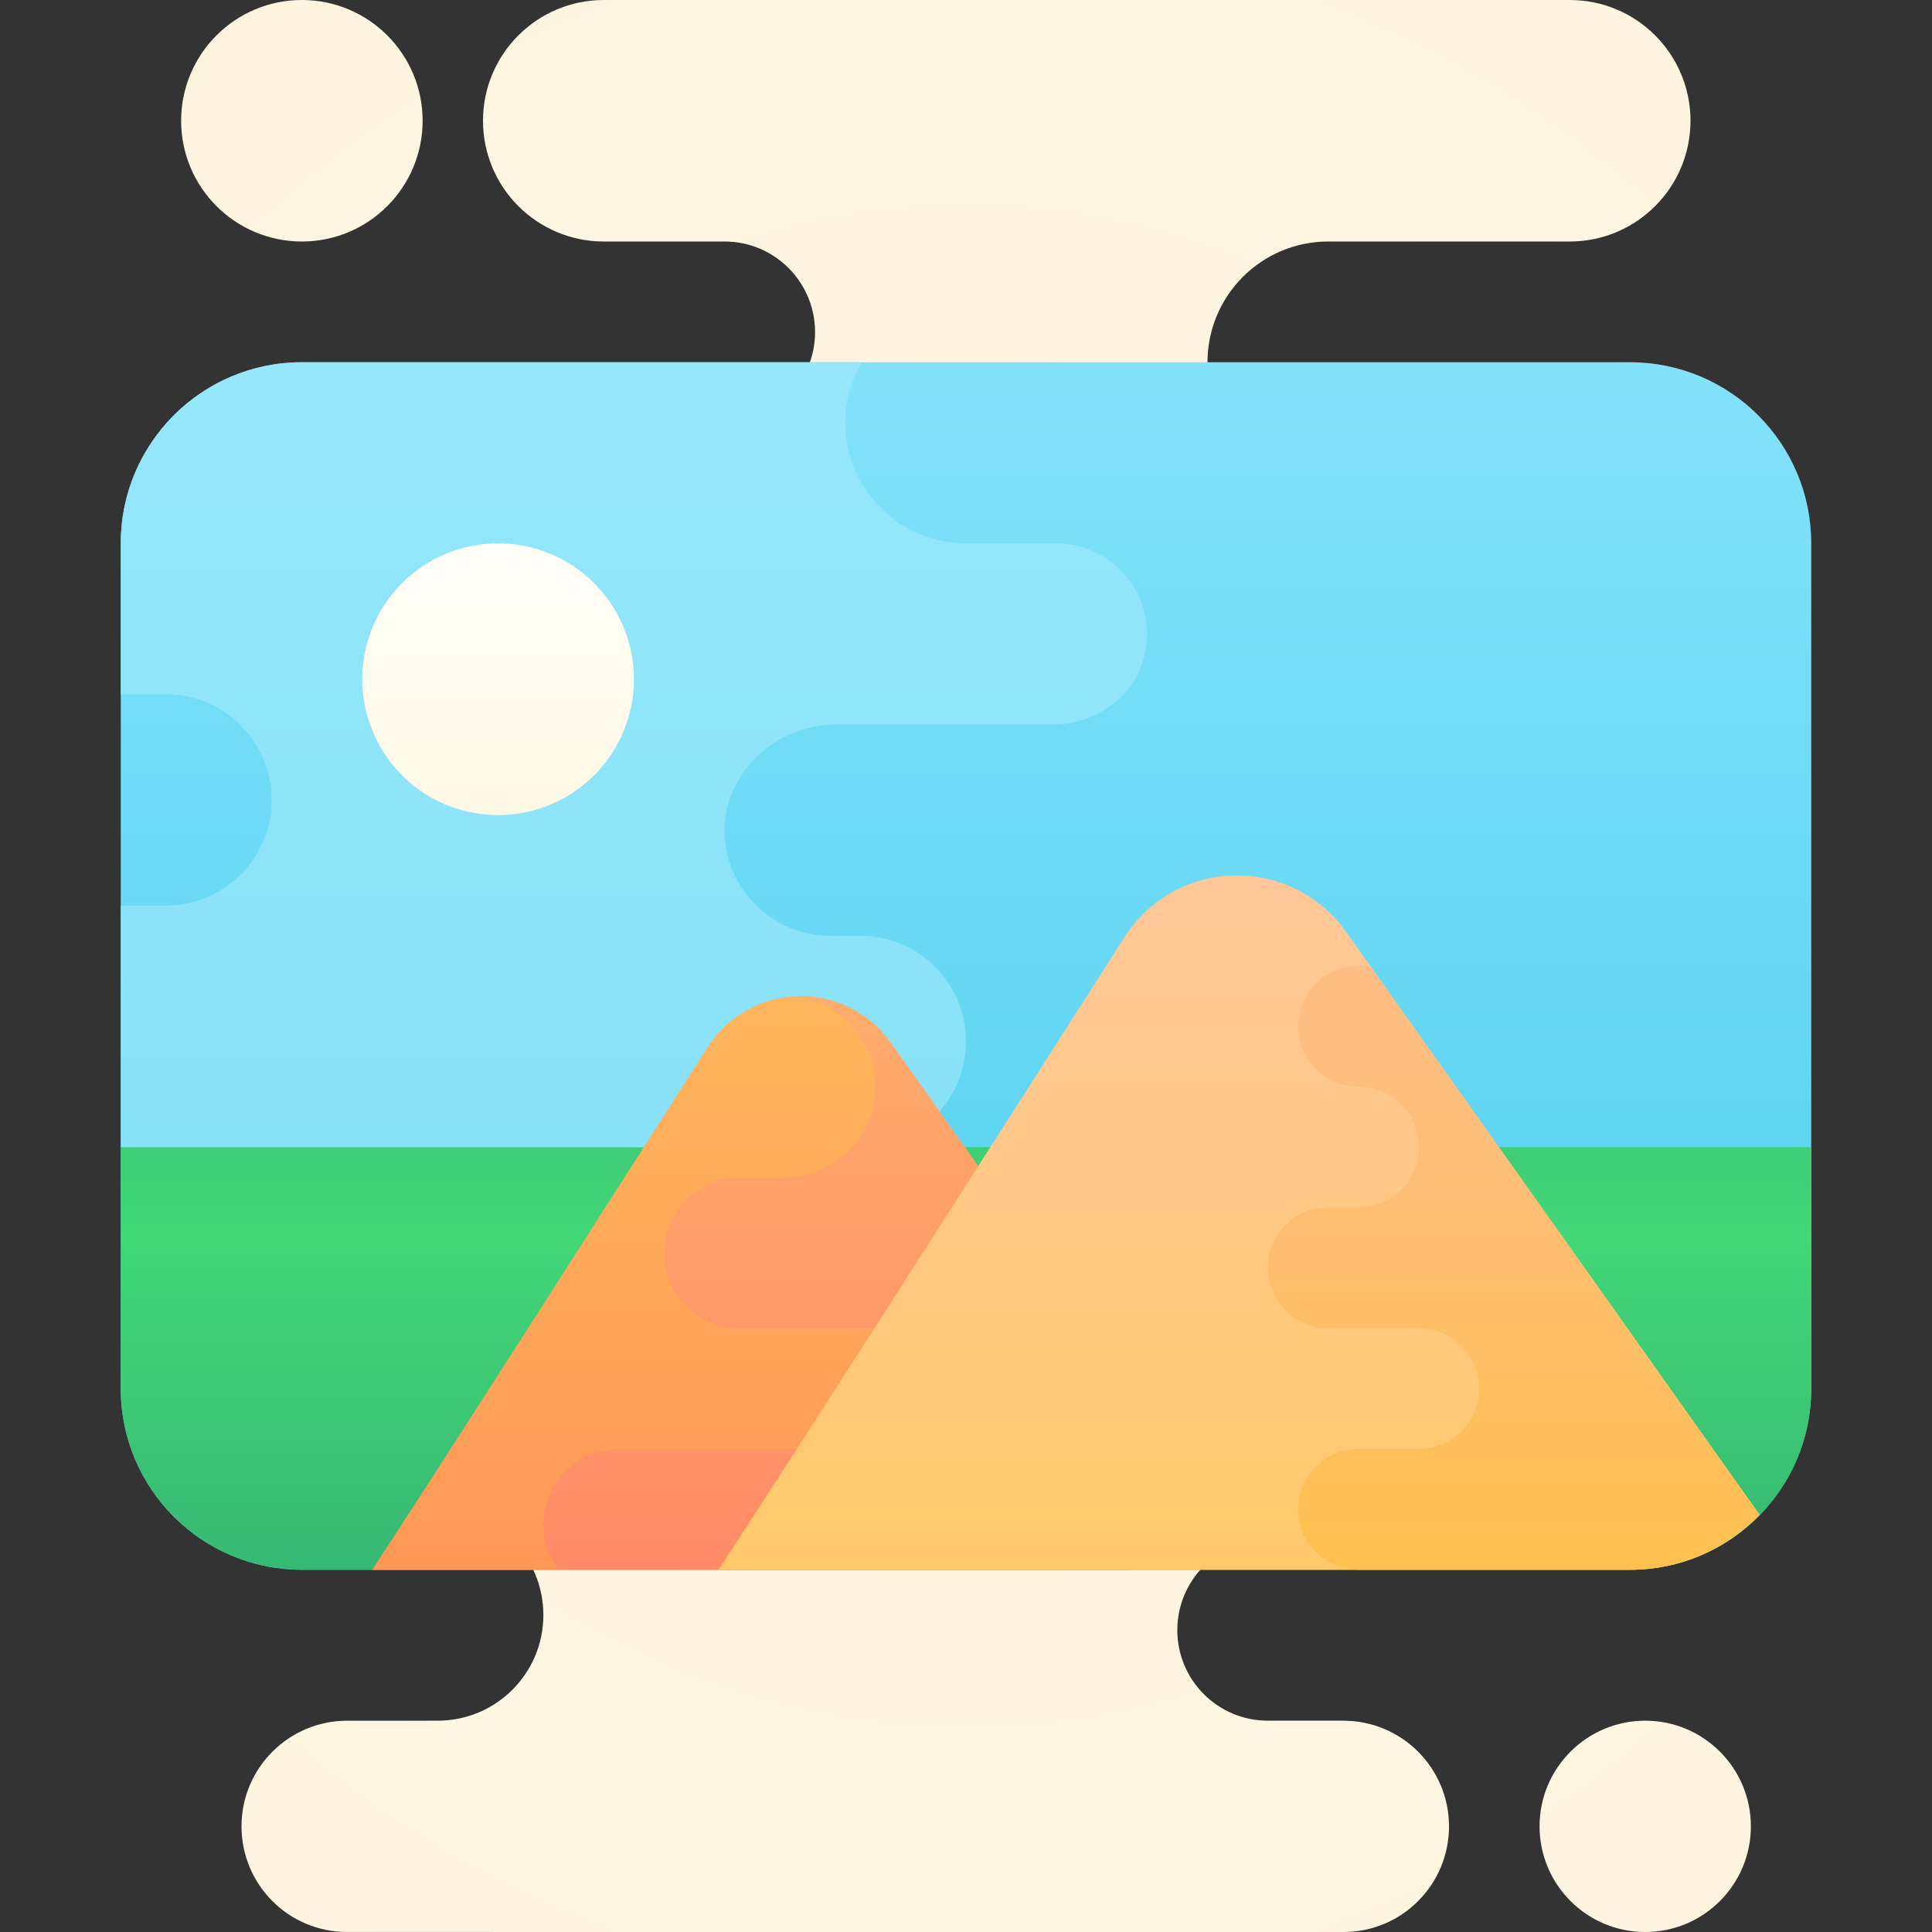 <svg xmlns="http://www.w3.org/2000/svg"  viewBox="0 0 64 64" width="128px" height="128px"><rect x="0" y="0" width="64" height="64" fill="#333333" stroke="none"/><radialGradient id="K5EJoz8rMMSTeQnHnlwMIa" cx="32" cy="32" r="29.606" gradientUnits="userSpaceOnUse" spreadMethod="reflect"><stop offset="0" stop-color="#efdcb1"/><stop offset="0" stop-color="#f2e0bb"/><stop offset=".011" stop-color="#f2e0bc"/><stop offset=".362" stop-color="#f9edd2"/><stop offset=".699" stop-color="#fef4df"/><stop offset="1" stop-color="#fff7e4"/></radialGradient><path fill="url(#K5EJoz8rMMSTeQnHnlwMIa)" d="M6,4L6,4c0-2.209,1.791-4,4-4h0c2.209,0,4,1.791,4,4v0c0,2.209-1.791,4-4,4h0 C7.791,8,6,6.209,6,4z M54.5,64L54.5,64c1.933,0,3.5-1.567,3.5-3.5v0c0-1.933-1.567-3.5-3.5-3.5h0c-1.933,0-3.5,1.567-3.5,3.5v0 C51,62.433,52.567,64,54.5,64z M54.5,25h-7c-1.933,0-3.5,1.567-3.5,3.5v0c0,1.933,1.567,3.5,3.5,3.5H49c2.209,0,4,1.791,4,4v0 c0,2.209-1.791,4-4,4h-3v0.5c0,1.381,1.119,2.5,2.5,2.5H48c2.209,0,4,1.791,4,4v0c0,2.209-1.791,4-4,4h-6c-1.657,0-3,1.343-3,3v0 c0,1.657,1.343,3,3,3h2.5c1.933,0,3.5,1.567,3.5,3.5v0c0,1.933-1.561,3.5-3.494,3.5c-7.575,0-25.44,0-33.014-0.001 C9.56,63.999,8,62.432,8,60.5v0c0-1.932,1.566-3.498,3.498-3.499l3.002-0.001c1.933,0,3.5-1.568,3.5-3.501v0 c0-1.933-1.567-3.5-3.5-3.5H9c-2.209,0-4-1.791-4-4v0c0-2.209,1.791-4,4-4h8v-5c0,0-3.707,0-7.001,0C7.237,37.001,5,34.762,5,31.975 V31.85c0-2.68,2.173-4.851,4.852-4.851L13,26.999c1.657,0,3-1.343,3-2.999v0c0-1.657-1.343-3-3-3h-3c-1.657,0-3-1.343-3-3v-1 c0-1.657,1.343-3,3-3h14c1.657,0,3-1.343,3-3v0c0-1.657-1.343-3-3-3h-4c-2.209,0-4-1.791-4-4v0c0-2.209,1.791-4,4-4l32,0 c2.209,0,4,1.791,4,4v0c0,2.209-1.791,4-4,4h-8c-2.209,0-4,1.791-4,4v0c0,2.209,1.791,4,4,4h10.5c2.485,0,4.5,2.015,4.5,4.5v0 C59,22.985,56.985,25,54.5,25z"/><linearGradient id="K5EJoz8rMMSTeQnHnlwMIb" x1="32" x2="32" y1="52" y2="12" gradientUnits="userSpaceOnUse" spreadMethod="reflect"><stop offset="0" stop-color="#53d1f0"/><stop offset=".323" stop-color="#5ed5f2"/><stop offset=".896" stop-color="#7de0f9"/><stop offset="1" stop-color="#83e2fa"/></linearGradient><path fill="url(#K5EJoz8rMMSTeQnHnlwMIb)" d="M54,12H10c-3.314,0-6,2.686-6,6v28c0,3.314,2.686,6,6,6h44c3.314,0,6-2.686,6-6V18 C60,14.686,57.314,12,54,12z"/><linearGradient id="K5EJoz8rMMSTeQnHnlwMIc" x1="32" x2="32" y1="41" y2="55" gradientUnits="userSpaceOnUse" spreadMethod="reflect"><stop offset="0" stop-color="#42d778"/><stop offset=".996" stop-color="#34b171"/><stop offset="1" stop-color="#34b171"/></linearGradient><path fill="url(#K5EJoz8rMMSTeQnHnlwMIc)" d="M4,38v8c0,3.314,2.686,6,6,6h44c3.314,0,6-2.686,6-6v-8H4z"/><linearGradient id="K5EJoz8rMMSTeQnHnlwMId" x1="-318" x2="-318" y1="38" y2="12" gradientTransform="matrix(-1 0 0 1 -297 0)" gradientUnits="userSpaceOnUse" spreadMethod="reflect"><stop offset="0" stop-color="#88e2f8"/><stop offset=".851" stop-color="#93e6fa"/><stop offset="1" stop-color="#96e7fb"/></linearGradient><path fill="url(#K5EJoz8rMMSTeQnHnlwMId)" d="M7.97,24.03C8.61,24.66,9,25.54,9,26.5C9,28.42,7.43,30,5.5,30H4v8h24.5 c1.933,0,3.5-1.567,3.5-3.5v0c0-1.933-1.567-3.5-3.5-3.5h-1c-0.96,0-1.84-0.39-2.47-1.03c-0.611-0.601-0.994-1.43-1.028-2.339 C23.928,25.635,25.699,24,27.696,24l7.175,0c1.292,0,2.513-0.759,2.948-1.975c0.425-1.187,0.061-2.384-0.7-3.145 C36.58,18.34,35.82,18,35,18h-3c-1.1,0-2.1-0.45-2.82-1.18C28.45,16.1,28,15.1,28,14c0-0.73,0.2-1.41,0.55-2H10 c-3.314,0-6,2.686-6,6v5h1.5C6.46,23,7.34,23.39,7.97,24.03z"/><linearGradient id="K5EJoz8rMMSTeQnHnlwMIe" x1="26.583" x2="26.583" y1="52" y2="33" gradientUnits="userSpaceOnUse" spreadMethod="reflect"><stop offset="0" stop-color="#ff8b67"/><stop offset=".847" stop-color="#ffa76a"/><stop offset="1" stop-color="#ffad6b"/><stop offset="1" stop-color="#ffad6b"/></linearGradient><path fill="url(#K5EJoz8rMMSTeQnHnlwMIe)" d="M40.829,50.497C39.937,51.422,38.673,52,37.285,52H12.337 c1.933-2.941,7.592-11.797,11.103-17.298c1.404-2.206,4.568-2.28,6.08-0.149L40.829,50.497z"/><linearGradient id="K5EJoz8rMMSTeQnHnlwMIf" x1="20.669" x2="20.669" y1="52" y2="33.026" gradientUnits="userSpaceOnUse" spreadMethod="reflect"><stop offset="0" stop-color="#ff9757"/><stop offset="1" stop-color="#ffb65b"/><stop offset="1" stop-color="#ffb65b"/></linearGradient><path fill="url(#K5EJoz8rMMSTeQnHnlwMIf)" d="M18.73,48.73C19.18,48.28,19.81,48,20.5,48h5.89c0.79-1.21,1.66-2.57,2.58-4H24.5 c-1.38,0-2.5-1.12-2.5-2.5c0-0.69,0.28-1.32,0.73-1.77C23.18,39.28,23.81,39,24.5,39H26c0.82,0,1.58-0.34,2.12-0.88 C28.66,37.58,29,36.82,29,36c0-1.561-1.211-2.846-2.737-2.974c-1.094,0.079-2.157,0.63-2.823,1.675 C19.929,40.203,14.27,49.059,12.337,52H18.5c-0.31-0.41-0.5-0.94-0.5-1.5C18,49.81,18.28,49.18,18.73,48.73z"/><linearGradient id="K5EJoz8rMMSTeQnHnlwMIg" x1="41.045" x2="41.045" y1="52" y2="29" gradientUnits="userSpaceOnUse" spreadMethod="reflect"><stop offset="0" stop-color="#ffc96a"/><stop offset=".004" stop-color="#ffc96a"/><stop offset=".578" stop-color="#ffc887"/><stop offset="1" stop-color="#ffc797"/><stop offset="1" stop-color="#ffc797"/></linearGradient><path fill="url(#K5EJoz8rMMSTeQnHnlwMIg)" d="M58.29,50.18C57.21,51.3,55.68,52,54,52H23.8c2.34-3.56,9.19-14.28,13.44-20.94 c1.7-2.67,5.53-2.76,7.36-0.18L58.29,50.18z"/><linearGradient id="K5EJoz8rMMSTeQnHnlwMIh" x1="50.145" x2="50.145" y1="52" y2="32" gradientUnits="userSpaceOnUse" spreadMethod="reflect"><stop offset="0" stop-color="#ffc050"/><stop offset=".004" stop-color="#ffc050"/><stop offset=".641" stop-color="#ffbe75"/><stop offset="1" stop-color="#ffbd85"/><stop offset="1" stop-color="#ffbd85"/></linearGradient><path fill="url(#K5EJoz8rMMSTeQnHnlwMIh)" d="M58.29,50.18C57.21,51.3,55.68,52,54,52h-9c-1.1,0-2-0.9-2-2c0-0.55,0.22-1.05,0.59-1.41 C43.95,48.22,44.45,48,45,48h2c1.1,0,2-0.9,2-2c0-0.55-0.22-1.05-0.59-1.41C48.05,44.22,47.55,44,47,44h-3c-1.1,0-2-0.9-2-2 c0-0.55,0.22-1.05,0.59-1.41C42.95,40.22,43.45,40,44,40h1c1.1,0,2-0.9,2-2c0-0.55-0.22-1.05-0.59-1.41C46.05,36.22,45.55,36,45,36 c-1.1,0-2-0.9-2-2c0-0.55,0.22-1.05,0.59-1.41C43.95,32.22,44.45,32,45,32h0.39l2.84,4l2.84,4l2.84,4l2.83,4L58.29,50.18z"/><linearGradient id="K5EJoz8rMMSTeQnHnlwMIi" x1="16.5" x2="16.5" y1="27" y2="18" gradientUnits="userSpaceOnUse" spreadMethod="reflect"><stop offset=".018" stop-color="#fff8e5"/><stop offset="1" stop-color="#fffef8"/></linearGradient><path fill="url(#K5EJoz8rMMSTeQnHnlwMIi)" d="M16.5 18A4.5 4.5 0 1 0 16.5 27A4.5 4.5 0 1 0 16.5 18Z"/></svg>